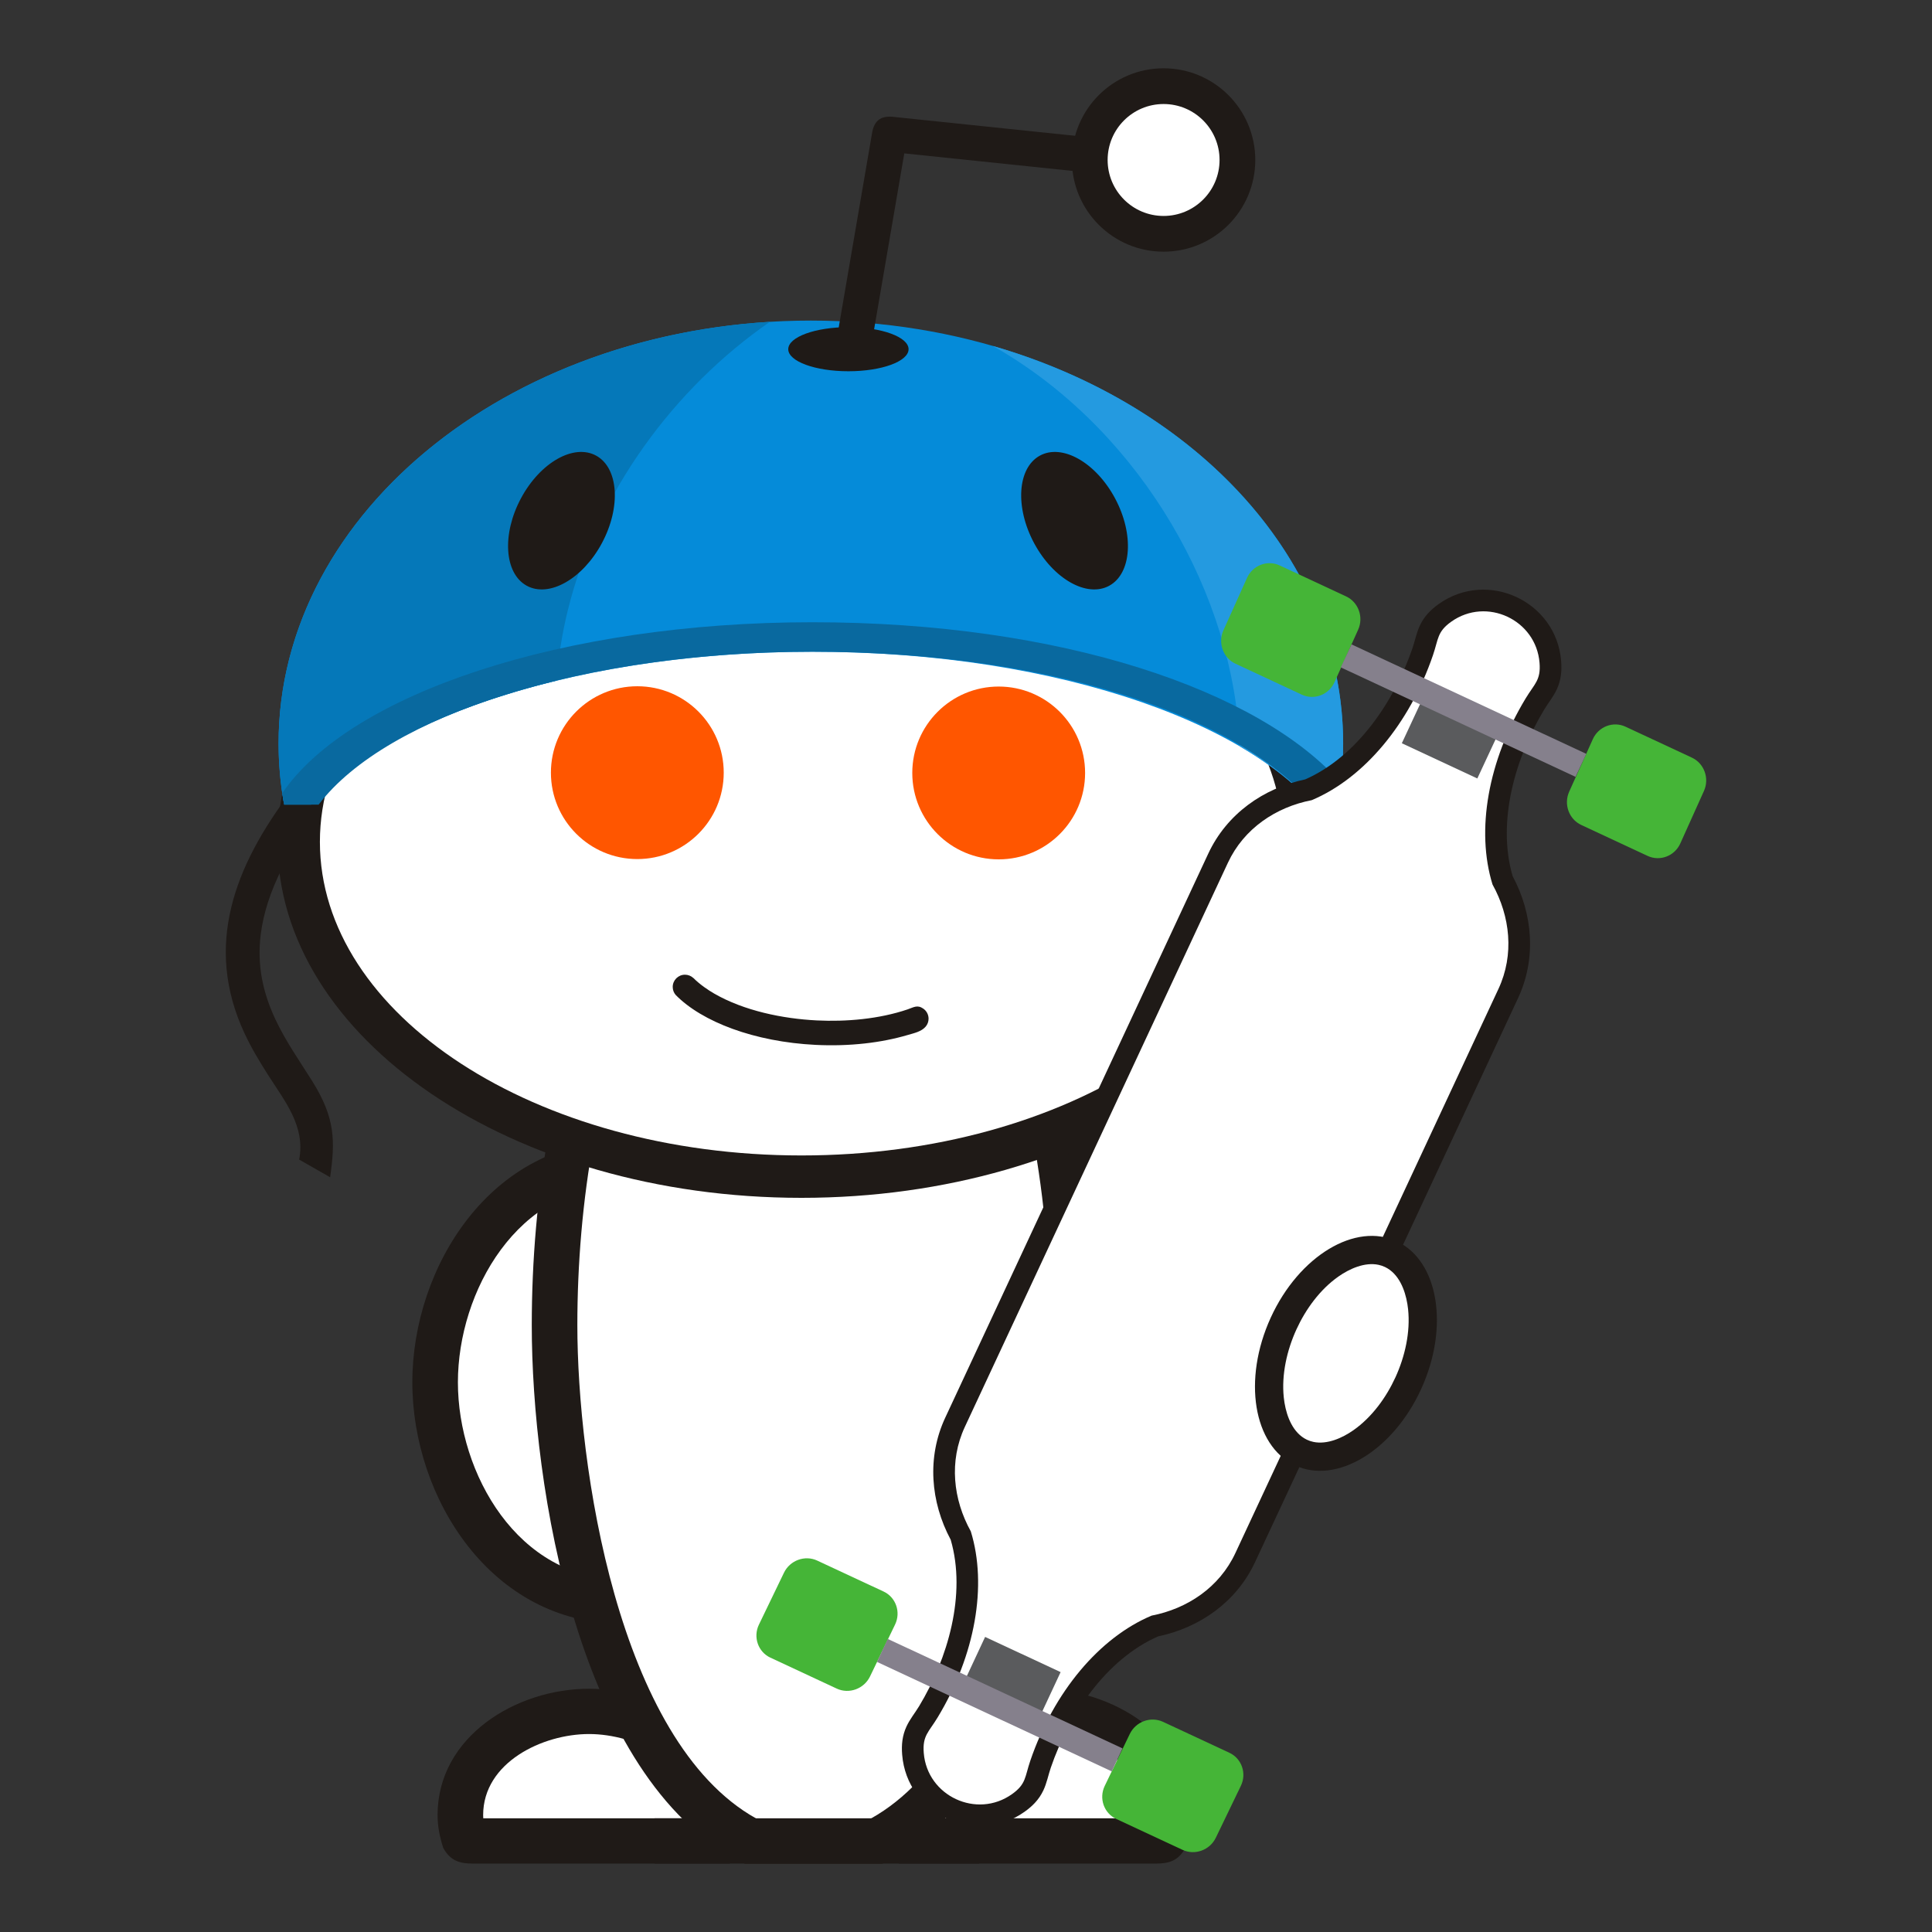 <?xml version="1.0" encoding="UTF-8"?>
<!DOCTYPE svg PUBLIC "-//W3C//DTD SVG 1.1//EN" "http://www.w3.org/Graphics/SVG/1.1/DTD/svg11.dtd">
<!-- Creator: CorelDRAW -->
<svg xmlns="http://www.w3.org/2000/svg" xml:space="preserve" width="205.08mm" height="205.08mm" style="shape-rendering:geometricPrecision; text-rendering:geometricPrecision; image-rendering:optimizeQuality; fill-rule:evenodd; clip-rule:evenodd"
viewBox="0 0 205.08 205.08"
 xmlns:xlink="http://www.w3.org/1999/xlink">
 <rect x="0" y="0" width="205.08" height="205.08" fill="#333333" stroke="none"/>
 <defs>
  <style type="text/css">
   <![CDATA[
    .fil0 {fill:none}
    .fil1 {fill:#1F1A17}
    .fil2 {fill:white}
    .fil4 {fill:#0578B9}
    .fil3 {fill:#058BD9}
    .fil6 {fill:#09699F}
    .fil5 {fill:#249AE0}
    .fil7 {fill:#45B537}
    .fil8 {fill:#5A5B5D}
    .fil9 {fill:#85808C}
    .fil10 {fill:#FF5600}
   ]]>
  </style>
 </defs>
 <g id="Layer_x0020_1">
  <rect class="fil0" width="205.08" height="205.08"/>
  <g id="_270828192">
   <path id="_270835944" class="fil1" d="M66.003 121.111c13.786,0 22.243,13.273 22.243,25.622 0,12.35 -8.456,25.622 -22.243,25.622 -13.789,0 -22.234,-13.275 -22.234,-25.622 0,-12.346 8.448,-25.622 22.234,-25.622z"/>
   <path id="_273200552" class="fil2" d="M66.003 125.816c-11.028,0 -17.397,11.25 -17.397,20.917 0,9.668 6.368,20.917 17.397,20.917 11.029,0 17.407,-11.246 17.407,-20.917 0,-9.67 -6.38,-20.917 -17.407,-20.917z"/>
   <path id="_270828648" class="fil1" d="M95.418 197.819l27.235 0c1.352,-0.005 2.387,-0.226 3.179,-1.664 0.37,-1.136 0.602,-2.289 0.602,-3.487 0,-8.355 -8.362,-13.41 -16.074,-13.41 -7.712,0 -16.078,5.054 -16.078,13.41 0,1.195 0.235,2.343 0.599,3.478l0.537 1.673z"/>
   <path id="_270847080" class="fil2" d="M99.133 193.011c-0.009,-0.115 -0.013,-0.228 -0.013,-0.343 0,-5.586 6.304,-8.602 11.241,-8.602 4.939,0 11.237,3.016 11.237,8.602 0,0.115 -0.004,0.23 -0.012,0.343l-22.453 0z"/>
   <path id="_270838104" class="fil1" d="M77.464 197.819l-27.235 0c-1.352,-0.005 -2.387,-0.226 -3.179,-1.664 -0.369,-1.136 -0.602,-2.289 -0.602,-3.487 0,-8.355 8.362,-13.41 16.074,-13.41 7.712,0 16.078,5.054 16.078,13.41 0,1.195 -0.235,2.343 -0.599,3.478l-0.537 1.673z"/>
   <path id="_270837168" class="fil2" d="M73.75 193.011c0.009,-0.115 0.014,-0.228 0.014,-0.343 0,-5.586 -6.304,-8.602 -11.241,-8.602 -4.939,0 -11.237,3.016 -11.237,8.602 0,0.115 0.004,0.23 0.012,0.343l22.453 0z"/>
   <path id="_270843720" class="fil1" d="M78.525 197.56c-17.169,-8.88 -22.079,-39.837 -22.078,-56.9 0,-13.552 2.314,-28.727 8.293,-41.02 4.064,-8.356 11.301,-17.916 21.62,-17.916 10.317,0 17.555,9.562 21.618,17.914 5.979,12.294 8.294,27.47 8.294,41.022 0,17.065 -4.91,48.019 -22.079,56.9l-0.526 0.272 -14.617 0 -0.526 -0.272z"/>
   <path id="_273198104" class="fil2" d="M80.254 193.023l12.213 0c14.737,-8.23 18.97,-37.608 18.97,-52.364 0,-12.806 -2.159,-27.305 -7.812,-38.928 -3.143,-6.46 -9.112,-15.2 -17.264,-15.2 -8.154,0 -14.123,8.738 -17.265,15.2 -5.652,11.623 -7.811,26.123 -7.811,38.928 -0.001,14.754 4.232,44.135 18.969,52.364z"/>
   <path id="_273190568" class="fil1" d="M85.079 51.572c30.714,0 55.622,16.922 55.622,37.789 0,20.867 -24.908,37.789 -55.622,37.789 -30.714,0 -55.622,-16.922 -55.622,-37.789 0,-20.867 24.908,-37.789 55.622,-37.789z"/>
   <path id="_270825360" class="fil2" d="M85.079 56.072c28.229,0 51.122,14.907 51.122,33.289 0,18.382 -22.893,33.289 -51.122,33.289 -28.229,0 -51.122,-14.907 -51.122,-33.289 0,-18.382 22.893,-33.289 51.122,-33.289z"/>
   <path id="_270839280" class="fil1" d="M123.514 7.249c-5.375,0 -9.733,4.359 -9.733,9.733 0,5.375 4.359,9.733 9.733,9.733 5.375,0 9.733,-4.358 9.733,-9.733 0,-5.375 -4.358,-9.733 -9.733,-9.733z"/>
   <path id="_270815424" class="fil2" d="M123.514 11.042c-3.28,0 -5.94,2.66 -5.94,5.94 0,3.28 2.66,5.941 5.94,5.941 3.28,0 5.941,-2.66 5.941,-5.941 0,-3.28 -2.66,-5.94 -5.941,-5.94z"/>
   <path id="_270821520" class="fil3" d="M86.072 34.029c31.2,0 56.502,20.103 56.502,44.892 0,3.13 -0.405,6.186 -1.173,9.135 -6.645,-10.879 -28.83,-18.876 -55.172,-18.876 -26.631,0 -49.017,8.173 -55.388,19.235 -0.83,-3.061 -1.271,-6.236 -1.271,-9.494 0,-24.789 25.302,-44.892 56.502,-44.892z"/>
   <path id="_273201632" class="fil1" d="M92.596 13.966l-3.781 22.038 3.682 0.632 3.492 -20.354 20.54 2.14 0.387 -3.715 -21.789 -2.27c-1.147,-0.163 -2.206,-0.04 -2.531,1.529z"/>
   <polygon id="_273190904" class="fil1" points="69.477,193.011 103.952,193.011 103.952,197.819 69.477,197.819 "/>
   <path id="_273197552" class="fil1" d="M33.679 86.284c-2.807,3.721 -5.427,8.221 -6.005,12.928 -0.391,3.186 0.194,6.065 1.542,8.953 1.095,2.349 2.56,4.414 3.929,6.598 2.449,3.909 2.444,6.35 1.899,10.201l-3.287 -1.874c0.678,-3.552 -1.53,-6.196 -3.304,-8.988 -0.902,-1.42 -1.768,-2.85 -2.498,-4.416 -4.35,-9.327 -1.022,-17.784 4.852,-25.571l1.084 -1.437 2.07 1.153 -0.28 2.452z"/>
   <path id="_270846456" class="fil4" d="M59.101 72.249c-11.792,2.857 -21.096,7.519 -26.075,13.16l-2.867 0c-0.387,-2.118 -0.589,-4.284 -0.589,-6.487 0,-23.627 22.984,-42.996 52.153,-44.761 -10.177,7.037 -18.361,18.12 -21.442,30.588 -0.634,2.567 -1.021,5.074 -1.181,7.5z"/>
   <path id="_270831552" class="fil5" d="M105.384 36.722c21.693,6.27 37.19,22.799 37.19,42.199 0,3.13 -0.405,6.186 -1.173,9.135 -1.984,-3.248 -5.353,-6.238 -9.804,-8.836 -0.591,-15.974 -10.335,-33.017 -25.206,-41.914 -0.336,-0.201 -0.671,-0.395 -1.008,-0.584z"/>
   <path id="_273197336" class="fil6" d="M142.407 83.183c-0.073,0.533 -0.327,1.698 -0.423,2.226l-2.55 0c-8.515,-9.928 -29.05,-16.228 -53.205,-16.228 -24.155,0 -45.159,6.724 -52.405,16.228l-3.665 0c-0.074,-0.404 -0.14,-0.81 -0.2,-1.217 7.245,-10.589 29.853,-18.142 56.27,-18.142 26.417,0 47.481,7.202 56.178,17.133z"/>
   <path id="_273200672" class="fil1" d="M122.926 173.703c-5.548,2.441 -9.481,8.37 -11.38,13.921 -0.276,0.807 -0.426,1.643 -0.792,2.419 -0.455,0.964 -1.137,1.663 -1.998,2.275 -5.191,3.691 -12.483,0.29 -12.992,-6.058 -0.085,-1.053 0.012,-2.025 0.458,-2.993 0.359,-0.78 0.903,-1.432 1.344,-2.162 3.032,-5.023 5.046,-11.847 3.35,-17.666 -2.15,-4.019 -2.535,-8.759 -0.581,-12.95l8.624 -18.494 19.299 -41.387c1.956,-4.195 5.829,-6.942 10.294,-7.879 5.548,-2.441 9.481,-8.37 11.38,-13.922 0.276,-0.807 0.426,-1.643 0.793,-2.419 0.455,-0.964 1.137,-1.663 1.998,-2.275 5.191,-3.691 12.483,-0.29 12.992,6.058 0.085,1.053 -0.012,2.025 -0.458,2.993 -0.359,0.78 -0.903,1.432 -1.344,2.163 -3.032,5.023 -5.046,11.847 -3.35,17.666 2.15,4.019 2.535,8.759 0.581,12.95l-27.923 59.88c-1.956,4.195 -5.829,6.942 -10.294,7.879z"/>
   <path id="_270826728" class="fil2" d="M154.054 65.989c-1.512,1.075 -1.352,1.823 -1.948,3.564 -2.499,7.306 -7.329,13.05 -12.866,15.384 -3.793,0.734 -7.2,2.999 -8.899,6.644l-8.624 18.494 -10.675 22.893 -8.624 18.494c-1.7,3.645 -1.245,7.71 0.631,11.088 1.772,5.742 0.476,13.134 -3.515,19.745 -0.951,1.575 -1.627,1.933 -1.478,3.783 0.367,4.574 5.627,7.027 9.367,4.368 1.513,-1.075 1.352,-1.823 1.948,-3.564 2.499,-7.306 7.329,-13.05 12.866,-15.384 3.793,-0.734 7.199,-2.999 8.899,-6.644l8.624 -18.494 10.675 -22.893 8.624 -18.494c1.7,-3.645 1.245,-7.71 -0.631,-11.088 -1.772,-5.742 -0.476,-13.134 3.515,-19.745 0.951,-1.575 1.627,-1.933 1.478,-3.783 -0.367,-4.574 -5.627,-7.027 -9.367,-4.368z"/>
   <path id="_273199832" class="fil7" d="M172.548 77.138l7.043 3.284c1.307,0.609 1.884,2.2 1.283,3.535l-2.512 5.578c-0.601,1.335 -2.162,1.929 -3.469,1.319l-7.043 -3.284c-1.307,-0.609 -1.884,-2.2 -1.283,-3.535l2.512 -5.578c0.601,-1.335 2.162,-1.929 3.469,-1.319z"/>
   <path id="_270827496" class="fil7" d="M135.841 60.021l7.043 3.284c1.307,0.609 1.884,2.2 1.283,3.535l-2.512 5.578c-0.601,1.335 -2.162,1.929 -3.469,1.319l-7.043 -3.284c-1.307,-0.609 -1.884,-2.2 -1.283,-3.535l2.512 -5.578c0.601,-1.335 2.162,-1.929 3.469,-1.319z"/>
   <polygon id="_270824448" class="fil8" points="148.803,78.896 156.817,82.633 159.365,77.169 151.35,73.433 "/>
   <polygon id="_273198440" class="fil9" points="143.462,68.4 168.381,80.02 167.242,82.462 142.323,70.842 "/>
   <path id="_273200528" class="fil7" d="M118.486 193.077l7.043 3.284c1.307,0.609 2.896,0.029 3.532,-1.29l2.658 -5.51c0.636,-1.319 0.088,-2.896 -1.219,-3.505l-7.044 -3.284c-1.307,-0.609 -2.896,-0.029 -3.532,1.29l-2.658 5.51c-0.636,1.319 -0.087,2.896 1.219,3.505z"/>
   <path id="_273193568" class="fil7" d="M81.778 175.96l7.043 3.284c1.307,0.609 2.896,0.029 3.532,-1.29l2.658 -5.51c0.636,-1.319 0.088,-2.896 -1.219,-3.505l-7.044 -3.284c-1.307,-0.609 -2.896,-0.029 -3.532,1.29l-2.658 5.51c-0.636,1.319 -0.087,2.896 1.219,3.505z"/>
   <polygon id="_273198176" class="fil8" points="104.569,173.757 112.583,177.494 110.035,182.957 102.021,179.22 "/>
   <polygon id="_270826176" class="fil9" points="93.095,176.412 118.014,188.032 119.153,185.59 94.234,173.97 "/>
   <path id="_270815544" class="fil10" d="M67.651 91.189c5.065,0 9.172,-4.107 9.172,-9.172 0,-5.065 -4.107,-9.172 -9.172,-9.172 -5.065,0 -9.172,4.107 -9.172,9.172 0,5.065 4.107,9.172 9.172,9.172z"/>
   <path id="_270819144" class="fil10" d="M106.01 91.22c5.065,0 9.172,-4.107 9.172,-9.172 0,-5.065 -4.107,-9.172 -9.172,-9.172 -5.065,0 -9.172,4.107 -9.172,9.172 0,5.065 4.107,9.172 9.172,9.172z"/>
   <path id="_119690496" class="fil1" d="M90.058 34.726c3.526,0 6.386,1.048 6.386,2.341 0,1.293 -2.859,2.341 -6.386,2.341 -3.526,0 -6.386,-1.048 -6.386,-2.341 0,-1.293 2.86,-2.341 6.386,-2.341z"/>
   <path id="_270825792" class="fil0" d="M148.304 131.782c-4.407,-2.094 -10.415,1.525 -13.415,8.083 -3,6.558 -1.86,13.574 2.548,15.668 4.407,2.094 10.415,-1.525 13.415,-8.083 3,-6.558 1.86,-13.574 -2.548,-15.668z"/>
   <path id="_270819960" class="fil1" d="M148.304 131.782c-4.407,-2.094 -10.415,1.525 -13.415,8.083 -3,6.558 -1.86,13.574 2.548,15.668 4.407,2.094 10.415,-1.525 13.415,-8.083 3,-6.558 1.86,-13.574 -2.548,-15.668z"/>
   <path id="_273202640" class="fil2" d="M147.016 134.492c-0.221,-0.105 -0.452,-0.182 -0.691,-0.233 -1.467,-0.308 -3.081,0.421 -4.254,1.245 -1.95,1.369 -3.471,3.46 -4.455,5.609 -1.01,2.207 -1.599,4.794 -1.344,7.226 0.154,1.472 0.682,3.238 1.924,4.166 0.165,0.123 0.342,0.23 0.528,0.319 0.221,0.105 0.452,0.182 0.691,0.233 1.467,0.308 3.081,-0.421 4.254,-1.245 1.95,-1.369 3.471,-3.46 4.455,-5.609 1.01,-2.207 1.599,-4.794 1.344,-7.226 -0.154,-1.472 -0.682,-3.238 -1.924,-4.166 -0.165,-0.123 -0.342,-0.23 -0.528,-0.319z"/>
   <path id="_273202520" class="fil1" d="M96.367 109.86c-2.813,0.832 -6.188,1.232 -9.793,1.053 -6.491,-0.323 -12.053,-2.443 -14.854,-5.304 -0.195,-0.227 -0.312,-0.522 -0.312,-0.845 0,-0.718 0.582,-1.3 1.3,-1.3 0.34,0 0.649,0.13 0.881,0.344l0.004 -0.004c0.706,0.709 1.582,1.295 2.23,1.669 3.164,1.822 7.268,2.663 10.881,2.843 3.094,0.154 6.596,-0.139 9.628,-1.168 0.647,-0.219 1.045,-0.531 1.688,-0.074 0.331,0.236 0.547,0.623 0.547,1.06 0,0.313 -0.111,0.601 -0.295,0.825 -0.451,0.548 -1.247,0.706 -1.904,0.9z"/>
   <path id="_270846720" class="fil1" d="M63.292 48.373c-2.372,-1.313 -5.951,0.712 -7.991,4.521 -2.04,3.809 -1.77,7.963 0.602,9.275 2.372,1.313 5.951,-0.712 7.991,-4.521 2.04,-3.809 1.77,-7.963 -0.602,-9.275z"/>
   <path id="_117150880" class="fil1" d="M110.368 48.373c2.372,-1.313 5.951,0.712 7.991,4.521 2.04,3.809 1.77,7.963 -0.602,9.275 -2.372,1.313 -5.951,-0.712 -7.991,-4.521 -2.04,-3.809 -1.77,-7.963 0.602,-9.275z"/>
  </g>
 </g>
</svg>
